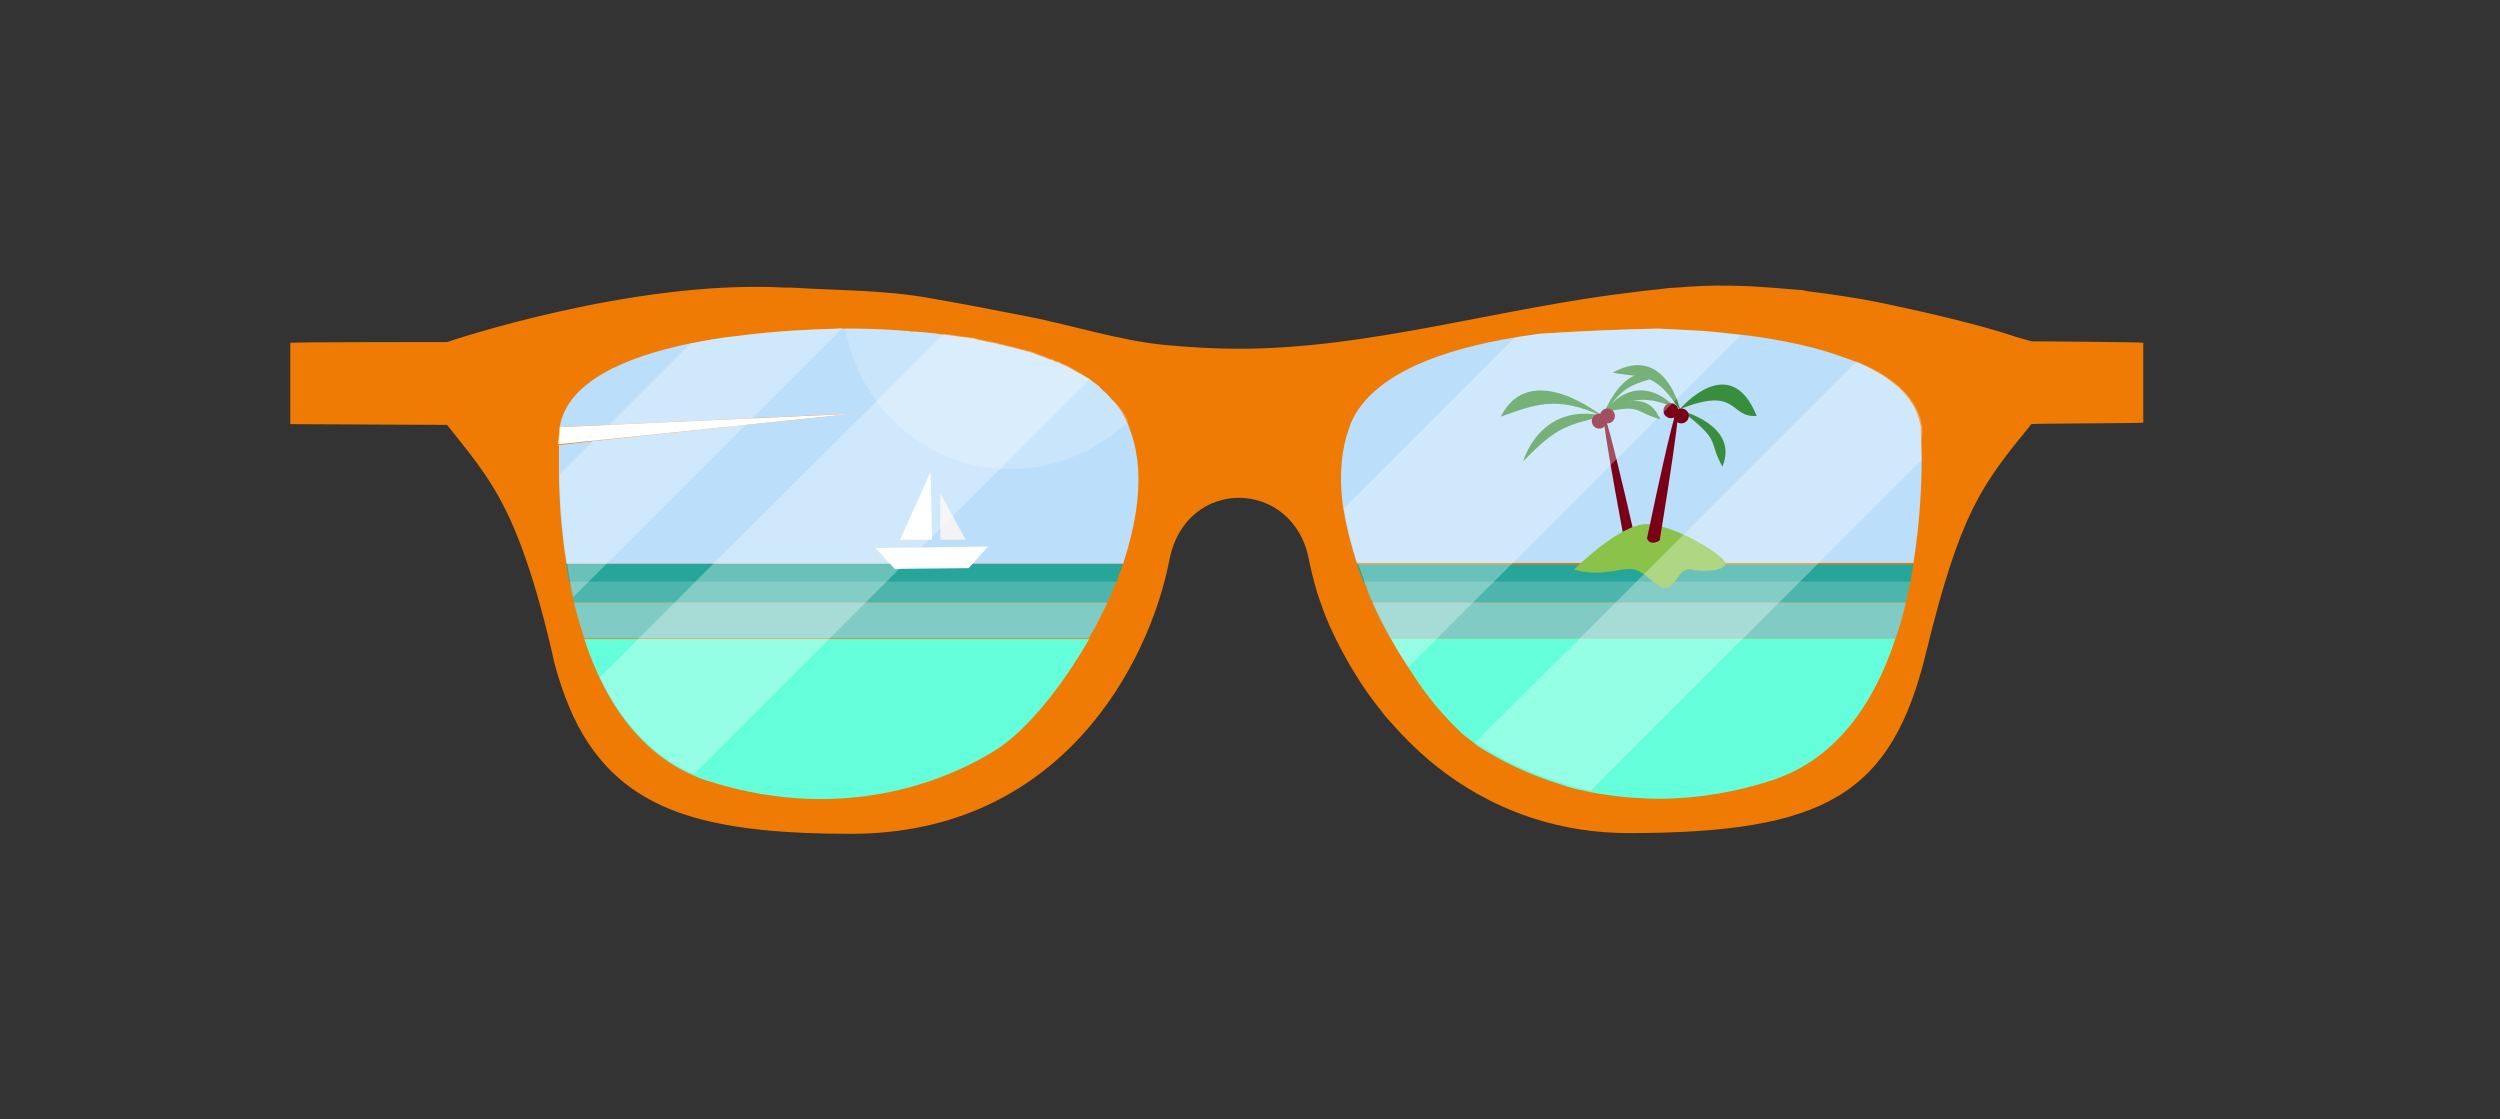 <?xml version="1.0" encoding="utf-8"?>
<!-- Generator: Adobe Illustrator 19.0.0, SVG Export Plug-In . SVG Version: 6.00 Build 0)  -->
<svg version="1.1" id="Layer_1" xmlns="http://www.w3.org/2000/svg" xmlns:xlink="http://www.w3.org/1999/xlink" x="0px" y="0px"
	 viewBox="-312 206 335 150" enable-background="new -312 206 335 150" xml:space="preserve">
<rect x="-312" y="206" width="335" height="150" fill="#333333" stroke="none"/>
<g id="XMLID_443_">
	<path id="XMLID_536_" fill="#EF7B05" d="M-39.8,251.733c0,0,15,0.1,15,0.2c0,0.7,0,3.6,0,10.7c0,0.1-15,0.1-15,0.2
		c-6.6,8.1-9.5,11.7-14.1,30.6c-4.6,18.9-13.3,24.2-39.9,24.2c-4.5,0-8.7-0.7-12.5-1.9c-0.3-0.1-0.6-0.2-0.9-0.3
		c-4.7-1.6-8.9-4-12.5-6.9c-2.5-2-4.7-4.3-6.7-6.6c-0.2-0.3-0.5-0.6-0.7-0.9c-1.1-1.4-2.2-2.9-3.1-4.4c-1.4-2.2-2.6-4.5-3.6-6.7
		c-0.4-0.9-0.8-1.9-1.1-2.8c-0.8-2.1-1.3-4.2-1.7-6.1c-2-10.9-16.5-11.3-18.7,0c-2.7,13.9-14.5,36.7-42.7,36.7
		c-8.6,0-15.4-0.6-21-2.2c-5.9-1.7-10.3-4.6-13.5-9c-2-2.7-3.5-6-4.7-9.9c-0.3-1-0.6-2-0.8-3.1c-1.4-6-2.7-10.4-4-13.9
		c-2.8-7.7-5.6-11.1-10.1-16.7l-21-0.1c0-7.5,0-10.3,0-10.9c0-0.1,21-0.1,21-0.1s24.7-8.4,45.2-7.3c0.3,0,0.6,0,0.9,0
		c6.2,0.4,12.4,0.3,18.5,1.4c4.1,0.7,8.2,1.5,12.3,2.3c6.5,1.2,13,3.4,19.4,4c3.3,0.3,6.5,0.5,9.8,0.5c17.6,0,35-5.5,53-7.6
		c1.4-0.2,2.9-0.3,4.3-0.5c0.9-0.1,1.8-0.1,2.7-0.2c2.6-0.2,5.2-0.2,7.9-0.1c2.3,0.1,4.7,0.3,7,0.5c0.5,0,0.9,0.1,1.4,0.2
		c4,0.5,7.9,1.1,11.4,1.9c6.7,1.4,12.4,2.9,15.5,3.9c0.3,0.1,0.6,0.2,0.9,0.3C-40.5,251.533-39.8,251.733-39.8,251.733z"/>
	<g id="XMLID_522_">
		<g id="XMLID_527_">
			<g id="XMLID_528_">
				<path id="XMLID_535_" fill="#26A69A" d="M-161.5,281.533c-0.3,0.8-0.6,1.7-0.9,2.5h-73.3c-0.2-0.8-0.3-1.7-0.4-2.5H-161.5z"/>
				<path id="XMLID_534_" fill="#4DB6AC" d="M-162.4,283.933c-0.4,0.9-0.8,1.9-1.2,2.8h-71.5c0-0.2-0.1-0.4-0.1-0.7
					c-0.2-0.7-0.3-1.4-0.4-2.1H-162.4L-162.4,283.933z"/>
				<path id="XMLID_533_" fill="#64FFDA" d="M-166,291.533c-3.8,6.7-8.5,12.3-12.3,14.8c-5.9,3.8-19.2,9.7-36.5,5
					c-0.8-0.2-1.6-0.5-2.4-0.7c-0.6-0.2-1.2-0.4-1.8-0.7c-3.8-1.6-6.9-4.3-9.3-7.5c-1.3-1.7-2.4-3.6-3.3-5.5
					c-0.6-1.3-1.2-2.7-1.7-4.1c-0.1-0.4-0.3-0.8-0.4-1.2h67.7V291.533z"/>
				<path id="XMLID_532_" fill="#80CBC4" d="M-235.1,286.733h71.5c-0.8,1.7-1.6,3.3-2.5,4.8h-67.6
					C-234.2,290.033-234.7,288.333-235.1,286.733z"/>
				<path id="XMLID_531_" fill="#BBDEFB" d="M-161.5,281.533h-74.6c-0.4-2.4-0.6-4.7-0.8-6.9c-0.1-1.8-0.2-3.4-0.2-5
					c0-1.4,0-2.8,0-4l4.4-0.5l20.6-2.2l14.5-1.5l-13.6,0.6l-19.3,0.9l-6.5,0.3c1-6.1,8.8-9.4,17.4-11.2c2.1-0.4,4.2-0.8,6.3-1
					c5.2-0.7,10.1-0.9,13.6-1c0,0,0.2,0,0.6,0h0.4c1.5,0,4.4,0,7.9,0.3c0.3,0,0.6,0,0.9,0.1c0.2,0,0.3,0,0.5,0
					c1.2,0.1,2.5,0.2,3.8,0.4c1,0.1,2,0.3,3,0.4c0.2,0,0.5,0.1,0.7,0.1c0.3,0,0.6,0.1,0.9,0.2c0.3,0.1,0.6,0.1,0.9,0.2
					c0.2,0,0.3,0.1,0.5,0.1c0.2,0,0.4,0.1,0.6,0.1c0.3,0.1,0.6,0.1,0.8,0.2c0.6,0.1,1.1,0.3,1.7,0.4c0.3,0.1,0.5,0.1,0.8,0.2
					c0.3,0.1,0.6,0.2,0.8,0.2c0.3,0.1,0.5,0.2,0.8,0.2c0.3,0.1,0.5,0.2,0.8,0.3s0.5,0.2,0.8,0.3s0.5,0.2,0.8,0.3
					c0.2,0.1,0.4,0.2,0.6,0.2c0.1,0,0.1,0,0.2,0.1c0.2,0.1,0.4,0.2,0.6,0.2c0.1,0,0.2,0.1,0.2,0.1c0.4,0.2,0.9,0.4,1.3,0.6
					c0.9,0.5,1.8,1,2.7,1.5c0.3,0.2,0.5,0.4,0.8,0.6c0.3,0.2,0.6,0.4,0.8,0.7c0.1,0.1,0.2,0.2,0.3,0.3c0.4,0.3,0.8,0.7,1.1,1.1
					c0.9,0.9,1.6,1.9,2.1,3.1c0.2,0.3,0.3,0.7,0.4,1C-158.6,268.733-159.4,275.133-161.5,281.533z"/>
				<polygon id="XMLID_530_" fill="#FFFFFF" points="-197.6,261.433 -237.2,265.533 -237,263.233 -237,263.233 				"/>
				<path id="XMLID_529_" fill="#CDDC39" d="M-237,263.233l-0.1,2.3c0-0.5,0-0.9,0-1.3
					C-237.1,263.933-237.1,263.533-237,263.233z"/>
			</g>
		</g>
		<polygon id="XMLID_526_" fill="#FFFFFF" points="-187.1,278.333 -187.3,269.233 -191.4,278.333 		"/>
		<polygon id="XMLID_525_" fill="#FFFFFF" points="-194.7,279.433 -179.6,279.233 -182.2,282.133 -192.1,282.233 		"/>
		<polygon id="XMLID_524_" fill="#F4F2F2" points="-186,272.133 -182.6,278.333 -186,278.333 		"/>
		<path id="XMLID_523_" opacity="0.2" fill="#FFFFFF" enable-background="new    " d="M-160.8,262.433c-4.1,3.9-9.6,6.4-15.7,6.4
			c-0.5,0-1,0-1.4,0c-6.8-0.4-12.8-3.9-16.6-9c-2.1-2.8-3.6-6.2-4.2-9.8c1.5,0,4.4,0,7.9,0.3c0.3,0,0.6,0,0.9,0.1c0.2,0,0.3,0,0.5,0
			c1.2,0.1,2.5,0.2,3.8,0.4c1,0.1,2,0.3,3,0.4c0.2,0,0.5,0.1,0.7,0.1c0.3,0,0.6,0.1,0.9,0.2c0.3,0.1,0.6,0.1,0.9,0.2
			c0.2,0,0.3,0.1,0.5,0.1c0.2,0,0.4,0.1,0.6,0.1c0.3,0.1,0.6,0.1,0.8,0.2c0.6,0.1,1.1,0.3,1.7,0.4c0.3,0.1,0.5,0.1,0.8,0.2
			c0.3,0.1,0.6,0.2,0.8,0.2c0.3,0.1,0.5,0.2,0.8,0.2c0.3,0.1,0.5,0.2,0.8,0.3s0.5,0.2,0.8,0.3s0.5,0.2,0.8,0.3
			c0.2,0.1,0.4,0.2,0.6,0.2c0.1,0,0.1,0,0.2,0.1c0.2,0.1,0.4,0.2,0.6,0.2c0.1,0,0.2,0.1,0.2,0.1c0.4,0.2,0.9,0.4,1.3,0.6
			c0.9,0.5,1.8,1,2.7,1.5c0.3,0.2,0.5,0.4,0.8,0.6s0.6,0.4,0.8,0.7c0.1,0.1,0.2,0.2,0.3,0.3c0.4,0.3,0.8,0.7,1.1,1.1
			C-162,260.333-161.3,261.333-160.8,262.433z"/>
	</g>
	<g id="XMLID_453_">
		<g id="XMLID_509_">
			<g id="XMLID_512_">
				<path id="XMLID_521_" fill="#26A69A" d="M-55.6,281.533c-0.1,0.8-0.3,1.6-0.4,2.5h-73.3c-0.2-0.6-0.4-1.2-0.6-1.7
					c-0.1-0.2-0.2-0.5-0.3-0.7h74.6V281.533z"/>
				<path id="XMLID_520_" fill="#4DB6AC" d="M-56,283.933c-0.2,0.9-0.4,1.8-0.6,2.8h-71.5c-0.3-0.6-0.5-1.1-0.7-1.7
					c-0.1-0.4-0.3-0.7-0.4-1.1H-56L-56,283.933z"/>
				<path id="XMLID_519_" fill="#64FFDA" d="M-58,291.533c-2.8,8.6-7.9,16.2-16.5,19c-5.1,1.7-10,2.4-14.4,2.5c-0.6,0-1.2,0-1.7,0
					c-3-0.1-5.8-0.4-8.3-0.9c-1-0.2-2-0.4-3-0.7c-0.3-0.1-0.6-0.2-0.9-0.3c-4.6-1.4-8.2-3.3-10.6-4.8c-0.3-0.2-0.7-0.4-1-0.7
					c-0.4-0.3-0.8-0.7-1.3-1c-2-1.8-4.2-4.2-6.2-7.1c-0.2-0.3-0.4-0.6-0.6-0.9c-0.2-0.4-0.5-0.7-0.7-1.1c-0.7-1.1-1.5-2.3-2.2-3.6
					c-0.1-0.1-0.1-0.2-0.2-0.4H-58z"/>
				<path id="XMLID_518_" fill="#80CBC4" d="M-56.6,286.733c-0.4,1.6-0.8,3.2-1.4,4.8h-67.7c-0.9-1.6-1.7-3.2-2.4-4.8H-56.6z"/>
				<path id="XMLID_515_" fill="#BBDEFB" d="M-54.5,267.633c0,3.9-0.3,8.8-1.1,13.8h-74.6c-0.8-2.5-1.4-4.9-1.8-7.3
					c-0.5-3.4-0.4-6.7,0.4-9.6l0.6-1.8c2.9-6.8,12.8-10,21.9-11.5c1.1-0.2,2.1-0.3,3.2-0.5l0,0c5.9-0.4,11.5-0.6,16-0.7l0,0h0.1
					c1.7,0.1,3.7,0.2,5.8,0.3c1.7,0.1,3.4,0.3,5.2,0.5c0.5,0.1,1.1,0.1,1.6,0.2c0.5,0.1,0.9,0.1,1.4,0.2c3.7,0.6,7.5,1.4,10.7,2.6
					c0.6,0.2,1.1,0.4,1.7,0.6c4.6,1.9,8,4.6,8.7,8.4c0.1,0.3,0.1,0.7,0.1,1.1c0,0.1,0,0.1,0,0.2
					C-54.6,265.333-54.5,266.433-54.5,267.633z"/>
			</g>
		</g>
		<g id="XMLID_457_">
			<path id="XMLID_506_" fill="#7A0017" d="M-93.1,277.233c0,0-8.1-35.6-1.3,0.9C-93.4,278.833-93.1,277.233-93.1,277.233z"/>
			<path id="XMLID_499_" fill="#8BC34A" d="M-101.1,282.333c0,0,6.2-6.2,9.8-6.1c3.6,0.1,9.7,3.8,10.4,5s-2.7,1.5-4.4,1.1
				c-1.7-0.3-1.8,1.6-3,2.3c-1.2,0.7-2.4-1.2-4.1-2.1C-94.1,281.533-96.7,283.533-101.1,282.333z"/>
			<path id="XMLID_496_" fill="#7A0017" d="M-91.3,278.133c0,0,8.1-39.1,1.7,0.3C-91,279.233-91.3,278.133-91.3,278.133z"/>
			<path id="XMLID_493_" fill="#388E3C" d="M-97.2,261.833c0,0-9.7-7.9-13.7,0C-106.6,260.333-103.5,258.833-97.2,261.833z"/>
			<path id="XMLID_492_" fill="#388E3C" d="M-107.9,267.833c0,0,2.2-8,10.8-6.1C-101.9,263.033-103.2,262.933-107.9,267.833z"/>
			<path id="XMLID_491_" fill="#388E3C" d="M-97.2,261.733c0,0,2.6-7.5,7.4-5.3C-93.2,257.633-94.4,257.433-97.2,261.733z"/>
			<path id="XMLID_485_" fill="#388E3C" d="M-97.4,261.333c0,0,5.9-4.1,7.8,0.8C-93.1,261.233-91.9,260.033-97.4,261.333z"/>
			<path id="XMLID_482_" fill="#388E3C" d="M-86.9,260.833c0,0,6.7-8,10.3,0.9C-80.3,262.033-79,257.633-86.9,260.833z"/>
			<path id="XMLID_479_" fill="#388E3C" d="M-86.7,261.033c0,0,7.8,2,5.5,7.5C-83.2,264.933-81.2,265.233-86.7,261.033z"/>
			<path id="XMLID_476_" fill="#388E3C" d="M-86.8,261.133c0,0-1.9-9.2-9.1-5.2C-91.8,256.733-90.3,255.633-86.8,261.133z"/>
			<path id="XMLID_473_" fill="#388E3C" d="M-87.5,260.633c0,0-4.7-5.6-9.6,0.6C-93.6,259.833-92.4,258.633-87.5,260.633z"/>
			<circle id="XMLID_469_" fill="#7A0017" cx="-97.7" cy="262.433" r="1"/>
			<circle id="XMLID_466_" fill="#7A0017" cx="-96.6" cy="261.733" r="1"/>
			<circle id="XMLID_463_" fill="#7A0017" cx="-88.1" cy="261.033" r="1"/>
			<circle id="XMLID_460_" fill="#7A0017" cx="-86.7" cy="261.733" r="1"/>
		</g>
	</g>
	<path id="XMLID_451_" opacity="0.31" fill="#FFFFFF" enable-background="new    " d="M-199.1,249.933l-12.1,12.1l-21.9,21.9
		l-2.1,2.1c-0.2-0.7-0.3-1.4-0.4-2.1c-0.2-0.8-0.3-1.7-0.4-2.5c-0.4-2.4-0.6-4.7-0.8-6.9c-0.1-1.8-0.2-3.4-0.2-5l4.4-4.4l2.2-2.2
		l10.9-10.9c2.1-0.4,4.2-0.8,6.3-1c5.2-0.7,10.1-0.9,13.6-1C-199.8,249.933-199.6,249.933-199.1,249.933z"/>
	<path id="XMLID_449_" opacity="0.31" fill="#FFFFFF" enable-background="new    " d="M-166,256.833l-11.9,11.9l-8.1,8.1l-1.1,1.1
		l-0.3,0.3l-1.1,1l-2.1,2.1l-0.7,0.7l-1.8,1.8l-25.9,25.9c-3.8-1.6-6.9-4.3-9.3-7.5c-1.3-1.7-2.4-3.6-3.3-5.5l12.9-12.9l2.5-2.5
		l21.7-21.6l9-9c1,0.1,2,0.3,3,0.4c0.2,0,0.5,0.1,0.7,0.1c0.3,0,0.6,0.1,0.9,0.2c0.3,0.1,0.6,0.1,0.9,0.2c0.2,0,0.3,0.1,0.5,0.1
		s0.4,0.1,0.6,0.1c0.3,0.1,0.6,0.1,0.8,0.2c0.6,0.1,1.1,0.3,1.7,0.4c0.3,0.1,0.5,0.1,0.8,0.2c0.3,0.1,0.6,0.2,0.8,0.2
		c0.3,0.1,0.5,0.2,0.8,0.2c0.3,0.1,0.5,0.2,0.8,0.3c0.3,0.1,0.5,0.2,0.8,0.3c0.3,0.1,0.5,0.2,0.8,0.3c0.2,0.1,0.4,0.2,0.6,0.2
		c0.1,0,0.1,0,0.2,0.1c0.2,0.1,0.4,0.2,0.6,0.2c0.1,0,0.2,0.1,0.2,0.1c0.4,0.2,0.9,0.4,1.3,0.6
		C-167.7,255.733-166.8,256.233-166,256.833z"/>
	<path id="XMLID_447_" opacity="0.31" fill="#FFFFFF" enable-background="new    " d="M-78.8,250.933l-8.5,8.5l-0.4,0.4l-0.2,0.2
		l-0.1,0.1l-0.2,0.2l-0.9,0.9l-0.6,0.6l-0.2,0.2l-5.5,5.5l-0.8,0.8l-13.1,13.1l-14,14c-0.7-1.1-1.5-2.3-2.2-3.6
		c-0.1-0.1-0.1-0.2-0.2-0.4c-0.9-1.6-1.7-3.2-2.4-4.8c-0.3-0.6-0.5-1.1-0.7-1.7c-0.1-0.4-0.3-0.7-0.4-1.1c-0.2-0.6-0.4-1.2-0.6-1.7
		c-0.1-0.2-0.2-0.5-0.3-0.7c-0.8-2.5-1.4-4.9-1.8-7.3l22.9-22.9c1.1-0.2,2.1-0.3,3.2-0.5l0,0c5.9-0.4,11.5-0.6,16-0.7l0,0h0.1
		c1.7,0.1,3.7,0.2,5.8,0.3C-82.3,250.533-80.5,250.733-78.8,250.933z"/>
	<path id="XMLID_445_" opacity="0.31" fill="#FFFFFF" enable-background="new    " d="M-54.5,267.633l-13.8,13.8l-5.2,5.2l-4.8,4.8
		l-20.5,20.5c-1-0.2-2-0.4-3-0.7c-0.3-0.1-0.6-0.2-0.9-0.3c-4.6-1.4-8.2-3.3-10.6-4.8c-0.3-0.2-0.7-0.4-1-0.7l14.1-14l4.8-4.8
		l2.8-2.8l1.1-1.1l1.4-1.4l3.9-3.9l23-23c4.6,1.9,8,4.6,8.7,8.4c0.1,0.3,0.1,0.7,0.1,1.1c0,0.1,0,0.1,0,0.2
		C-54.6,265.333-54.5,266.433-54.5,267.633z"/>
</g>
</svg>
